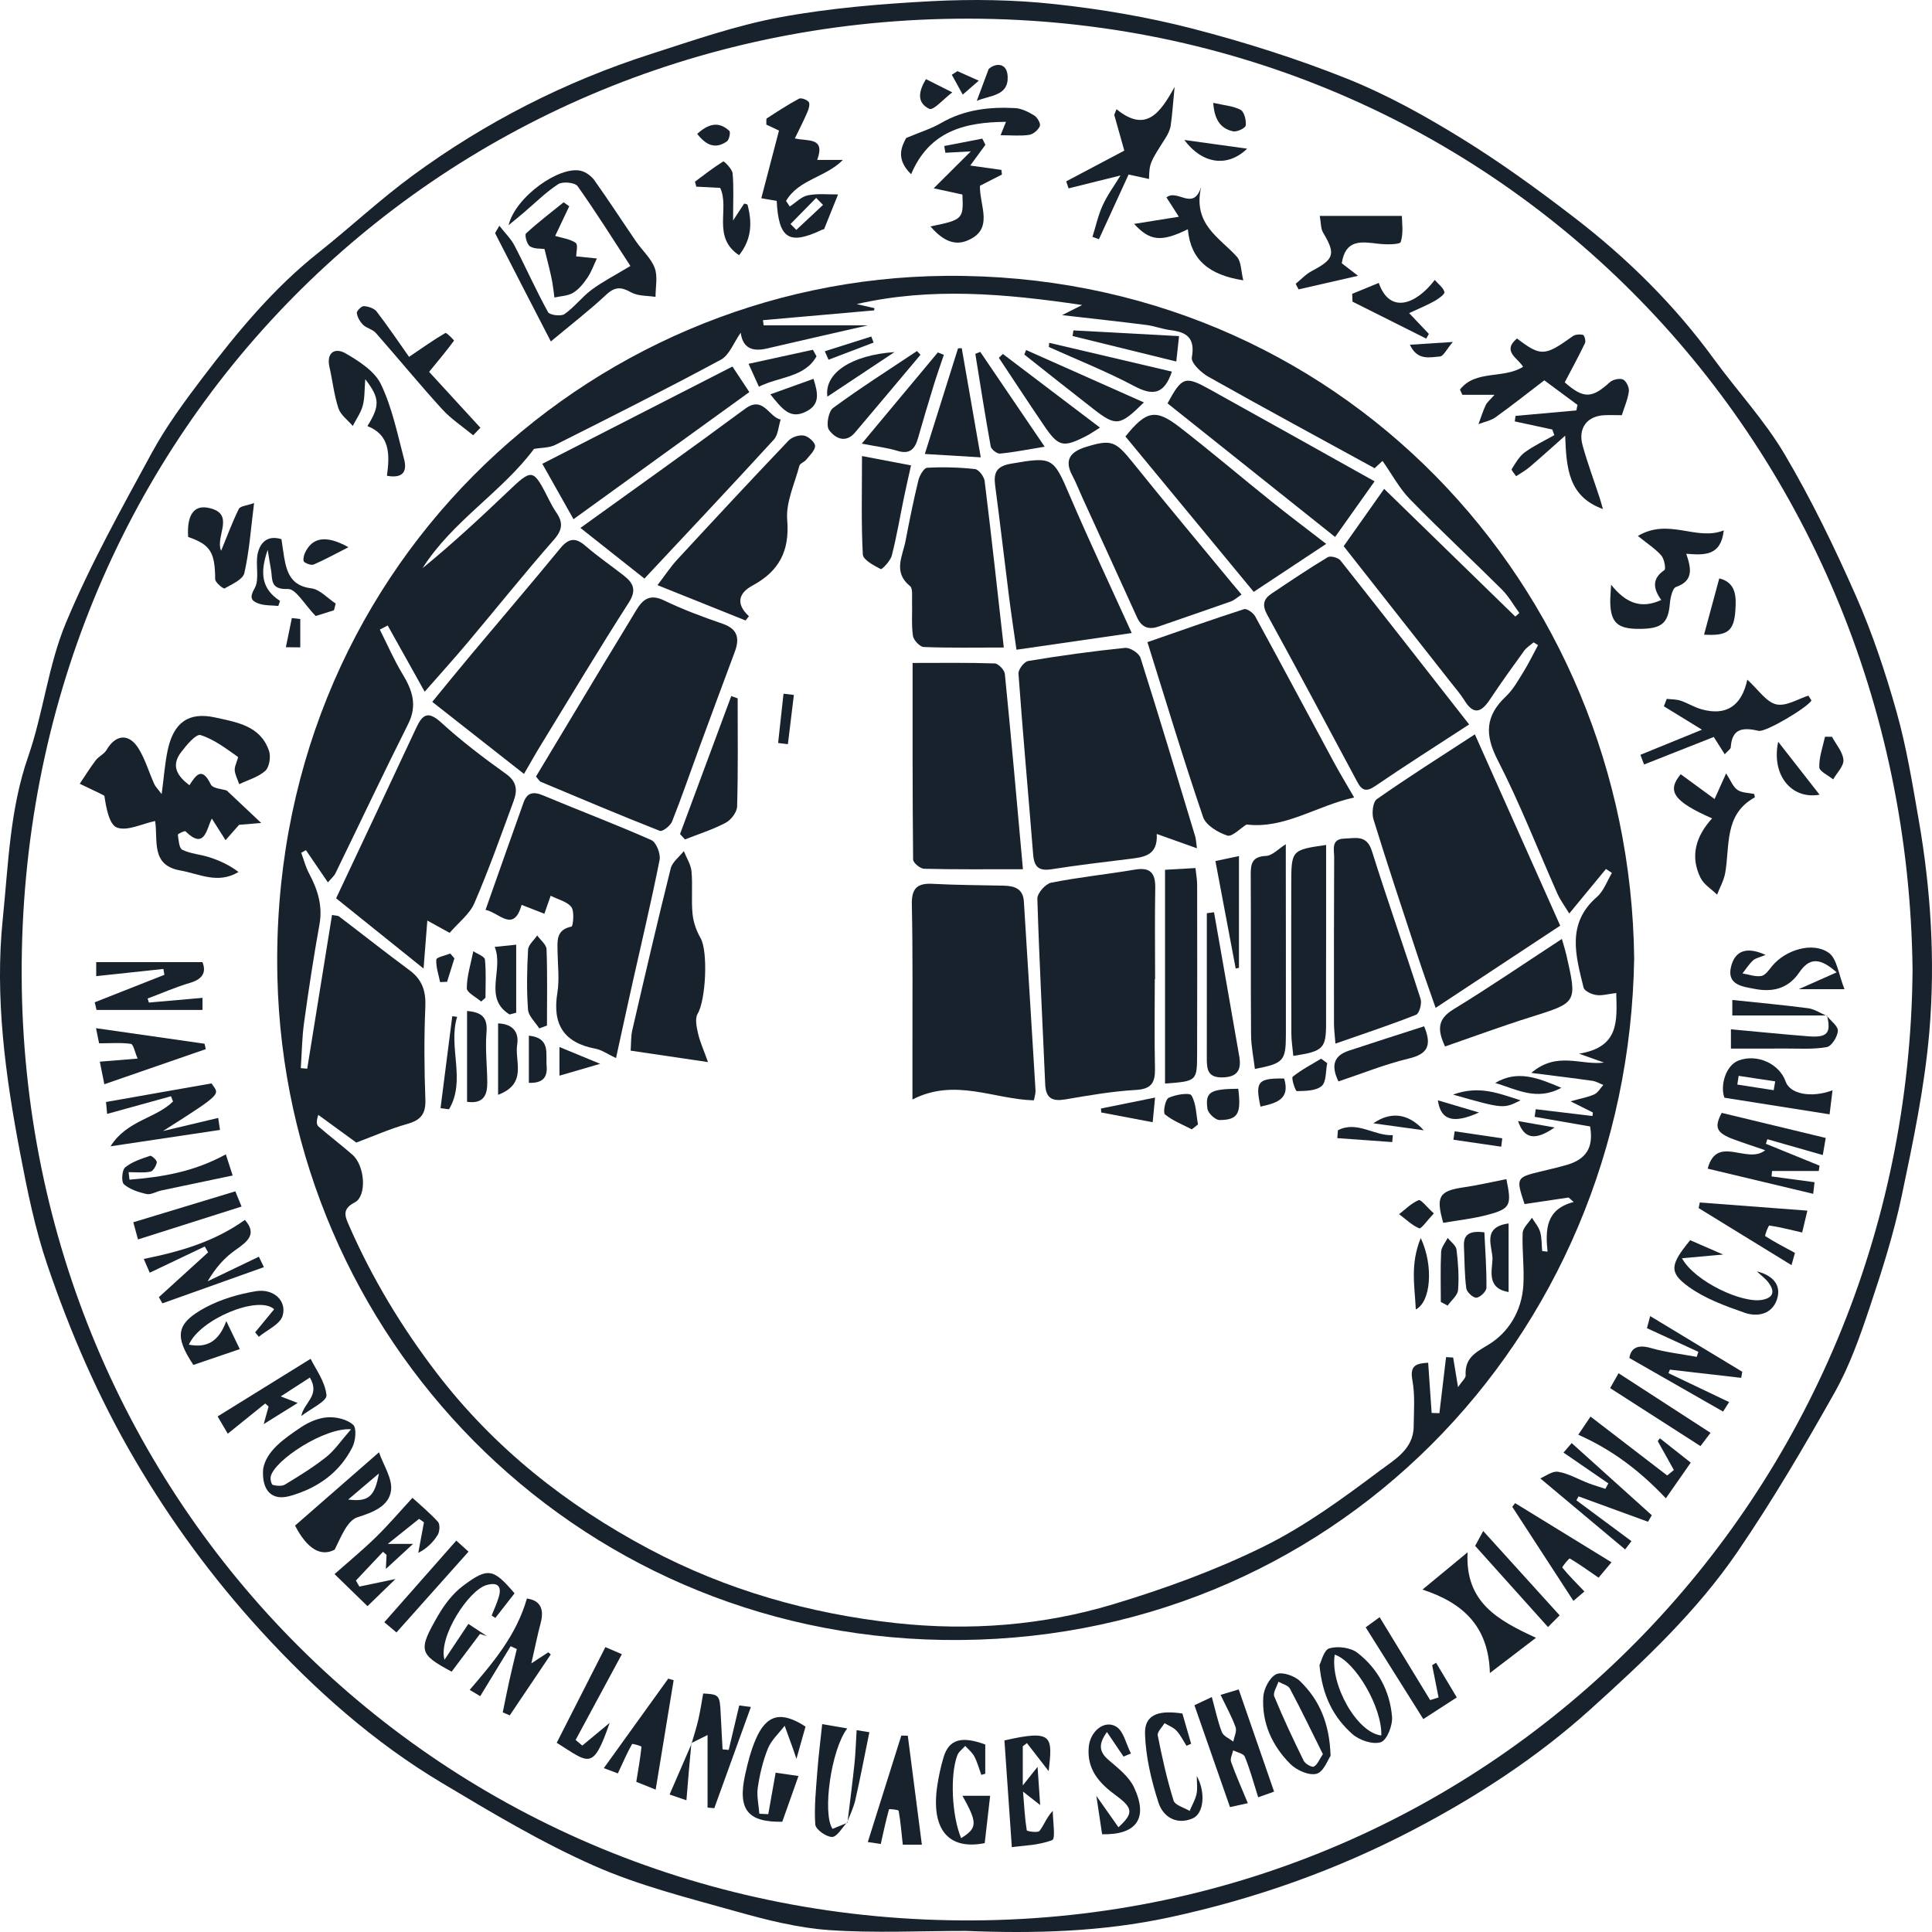 <svg width="64" height="64" viewBox="0 0 64 64" fill="none" xmlns="http://www.w3.org/2000/svg">
<path d="M63.563 27.177C63.353 25.973 63.158 24.761 62.828 23.588C62.46 22.281 62.026 20.979 61.479 19.738C60.774 18.138 60.007 16.553 59.119 15.05C58.456 13.926 57.546 12.951 56.773 11.89C55.465 10.095 53.902 8.553 52.153 7.208C50.943 6.277 49.7 5.375 48.401 4.575C47.19 3.829 45.929 3.128 44.614 2.603C42.953 1.94 41.234 1.397 39.503 0.948C38.01 0.562 36.471 0.302 34.936 0.136C33.588 -0.011 32.215 -0.031 30.86 0.039C29.179 0.128 27.488 0.268 25.835 0.573C24.385 0.842 22.971 1.336 21.56 1.79C18.719 2.701 16.083 4.046 13.674 5.812C12.59 6.606 11.604 7.532 10.55 8.368C9.058 9.55 7.859 11.004 6.716 12.505C6.106 13.307 5.502 14.129 5.023 15.011C4.019 16.857 2.989 18.701 2.182 20.636C1.596 22.041 1.435 23.621 0.932 25.068C0.322 26.818 0.277 28.645 0.092 30.436C-0.175 33.025 0.175 35.617 0.662 38.17C0.902 39.43 1.158 40.7 1.57 41.91C2.333 44.149 3.267 46.313 4.474 48.368C5.669 50.406 7.049 52.282 8.634 54.017C10.419 55.97 12.383 57.718 14.656 59.072C16.288 60.047 17.933 61.032 19.665 61.799C21.169 62.465 22.794 62.87 24.386 63.318C25.395 63.602 26.434 63.865 27.472 63.937C28.974 64.041 30.488 63.964 31.997 63.964C34.257 64.054 36.486 64 38.739 63.515C41.599 62.899 44.294 61.939 46.856 60.596C48.942 59.501 50.92 58.216 52.69 56.619C54.465 55.018 56.208 53.38 57.56 51.401C58.721 49.701 59.769 47.917 60.779 46.121C61.27 45.247 61.611 44.279 61.931 43.324C62.339 42.109 62.73 40.88 62.994 39.629C63.374 37.823 63.757 36.003 63.913 34.169C64.109 31.838 63.965 29.492 63.563 27.177ZM32.26 63.616C14.628 63.72 0.781 49.763 0.718 32.315C0.654 14.469 14.441 0.811 31.677 0.62C49.315 0.424 63.159 14.428 63.356 32.136C63.213 49.511 49.548 63.515 32.26 63.616Z" fill="#18222D"/>
<path d="M9.189 32.364C9.459 44.28 18.929 54.124 31.232 54.325C44.045 54.532 53.94 44.397 54.134 31.738C53.986 19.385 44.331 9.033 31.34 9.138C19.419 9.234 8.885 18.951 9.189 32.364ZM10.239 28.935C10.124 28.72 10.064 28.479 9.978 28.249C10.03 28.22 10.082 28.19 10.134 28.162C10.366 28.503 10.599 28.844 10.862 29.23C10.967 29.106 11.064 29.027 11.114 28.925C11.917 27.278 12.698 25.622 13.52 23.985C13.835 23.36 13.658 22.86 13.331 22.322C13.048 21.855 12.829 21.346 12.582 20.856C12.668 20.811 12.755 20.764 12.843 20.72C13.234 21.419 13.624 22.118 14.068 22.914C14.567 22.345 15.038 21.825 15.49 21.287C16.446 20.151 17.373 18.99 18.352 17.875C18.639 17.549 18.653 17.303 18.431 16.98C18.346 16.857 18.272 16.726 18.205 16.592C17.651 15.496 17.649 15.5 16.789 16.318C15.886 17.179 14.97 18.026 13.998 18.821C14.984 17.261 16.627 16.3 17.689 14.871C17.936 14.827 18.192 14.839 18.391 14.739C20.231 13.815 22.069 12.891 23.881 11.915C24.162 11.763 24.304 11.351 24.537 11.021C24.602 11.534 24.93 11.655 25.399 11.546C26.514 11.285 27.632 11.034 28.755 10.777C27.6 10.777 26.449 10.777 25.297 10.777C25.289 10.72 25.281 10.662 25.274 10.606C26.501 10.498 27.729 10.39 28.956 10.282C28.96 10.258 28.964 10.234 28.968 10.209C28.771 10.164 28.575 10.118 28.378 10.073C30.831 9.513 33.258 9.721 35.849 10.104C35.542 10.259 35.374 10.343 35.183 10.439C36.138 10.55 37.059 10.648 37.976 10.765C38.247 10.8 38.509 10.904 38.779 10.937C39.327 11.004 39.595 11.208 39.481 11.843C39.449 12.021 39.791 12.348 40.032 12.482C41.844 13.502 43.674 14.491 45.537 15.511C45.654 15.403 45.781 15.283 45.798 15.268C46.11 15.711 46.355 16.177 46.707 16.538C47.7 17.556 48.744 18.525 49.752 19.529C49.978 19.755 50.14 20.047 50.331 20.307C50.287 20.346 50.241 20.384 50.196 20.424C48.768 19.033 47.34 17.642 45.852 16.194C45.388 16.851 44.965 17.45 44.511 18.093C45.712 19.62 46.882 21.106 48.05 22.592C48.207 22.792 48.377 22.985 48.51 23.199C48.819 23.704 49.074 23.595 49.357 23.17C49.721 22.622 50.105 22.087 50.492 21.554C50.572 21.445 50.698 21.369 50.803 21.279C50.851 21.31 50.9 21.341 50.95 21.371C50.79 21.666 50.644 21.97 50.468 22.254C50.292 22.539 50.122 22.846 49.883 23.072C49.201 23.716 49.179 24.337 49.614 25.182C50.352 26.617 50.937 28.131 51.593 29.608C51.687 29.817 51.828 30.005 51.983 30.262C52.416 29.736 52.808 29.261 53.2 28.786C53.266 28.829 53.332 28.873 53.397 28.917C53.235 29.187 53.125 29.518 52.899 29.713C51.882 30.598 52.2 31.663 52.458 32.716C52.486 32.829 52.724 32.939 52.877 32.961C53.071 32.989 53.28 32.926 53.54 32.895C53.566 33.833 53.64 34.688 52.308 34.905C52.727 35.054 52.93 35.126 53.134 35.199C52.369 35.298 51.582 34.812 50.725 35.541C51.486 35.639 52.12 35.714 52.752 35.804C52.876 35.822 52.992 35.894 53.112 35.94C53.015 36.047 52.937 36.193 52.816 36.25C52.613 36.345 52.383 36.382 52.025 36.482C52.352 36.645 52.559 36.748 52.766 36.852C52.761 36.891 52.757 36.929 52.752 36.969C52.126 36.895 51.499 36.82 50.873 36.744C50.861 36.828 50.849 36.913 50.837 36.996C51.444 37.101 52.051 37.207 52.674 37.315C52.793 38.003 52.559 38.404 51.88 38.595C51.593 38.676 51.303 38.744 51.015 38.813C50.228 39.002 50.215 39.025 50.503 39.887C50.985 39.815 51.475 39.742 51.963 39.669C52.019 39.719 52.075 39.767 52.13 39.818C51.195 40.059 51.194 40.745 51.264 41.463C51.205 41.455 51.145 41.449 51.086 41.441C51.067 41.229 51.077 41.008 51.019 40.808C50.97 40.639 50.841 40.494 50.747 40.34C50.639 40.508 50.448 40.673 50.44 40.845C50.416 41.42 50.498 42.002 50.463 42.576C50.411 43.429 49.971 44.153 49.278 44.562C48.828 44.827 48.524 45.012 48.551 45.561C48.556 45.653 48.431 45.752 48.299 45.95C48.233 45.545 48.185 45.258 48.138 44.97C48.06 44.965 47.982 44.961 47.903 44.956C47.829 45.575 47.756 46.194 47.682 46.814C47.596 46.812 47.511 46.808 47.425 46.805C47.387 46.259 47.35 45.714 47.31 45.142C46.894 45.165 46.699 45.242 46.787 45.723C46.879 46.22 46.835 46.745 46.83 47.258C46.822 48.016 46.173 48.368 45.709 48.717C44.481 49.639 43.22 50.562 41.851 51.236C40.262 52.018 38.573 52.632 36.877 53.143C34.539 53.847 32.119 54.032 29.685 53.768C26.808 53.456 24.051 52.668 21.5 51.312C18.767 49.859 16.361 47.962 14.455 45.468C13.302 43.958 12.329 42.347 11.566 40.606C11.431 40.298 11.316 40.056 11.749 39.833C12.161 39.621 12.09 38.615 11.675 38.252C11.308 37.931 10.918 37.636 10.55 37.316C10.485 37.259 10.473 37.141 10.544 36.932C10.99 37.255 11.436 37.58 11.803 37.849C12.395 37.628 12.929 37.389 13.485 37.234C13.928 37.11 14.109 36.909 14.091 36.427C14.054 35.402 14.045 34.374 14.09 33.35C14.112 32.827 13.985 32.45 13.564 32.139C12.778 31.559 12.012 30.951 11.234 30.36C11.189 30.327 11.115 30.333 10.999 30.309C10.724 32.014 10.451 33.708 10.177 35.402C10.106 35.396 10.036 35.389 9.964 35.383C9.999 34.877 10.004 34.367 10.074 33.866C10.223 32.788 10.387 31.711 10.58 30.64C10.697 30.014 10.526 29.472 10.239 28.935Z" fill="#18222D"/>
<path d="M3.457 26.359C3.518 26.772 3.62 27.326 3.881 27.417C4.225 27.536 4.693 27.292 5.139 27.197C5.239 27.841 4.986 28.66 5.97 28.835C6.601 28.946 7.214 29.298 7.901 28.886C7.602 28.657 7.28 28.51 6.946 28.401C6.647 28.303 6.317 28.285 6.04 28.151C5.931 28.099 5.917 27.828 5.892 27.651C5.888 27.622 6.118 27.512 6.145 27.538C6.783 28.169 6.837 27.466 7.017 27.116C7.184 27.38 7.327 27.606 7.472 27.832C7.614 27.671 7.755 27.511 7.92 27.323C8.09 27.309 8.31 27.29 8.653 27.262C8.218 26.851 7.877 26.531 7.513 26.188C7.363 26.135 7.048 26.122 6.983 25.986C6.694 25.385 6.493 25.669 6.275 26.011C5.889 25.723 5.653 25.379 5.989 24.931C6.168 24.692 6.493 24.304 6.642 24.35C7.086 24.488 7.483 24.793 7.875 25.068C7.918 25.098 7.767 25.353 7.775 25.501C7.782 25.661 7.872 25.818 7.924 25.977C8.218 25.836 8.556 25.744 8.789 25.534C8.923 25.412 8.977 25.07 8.913 24.879C8.632 24.038 7.841 23.926 7.132 23.768C6.247 23.572 5.749 23.933 5.554 24.855C5.461 25.293 5.431 25.745 5.355 26.305C5.222 26.128 5.147 26.057 5.109 25.97C4.936 25.584 4.815 25.168 4.599 24.81C4.28 24.281 3.834 24.32 3.53 24.843C3.449 24.981 3.27 25.055 3.171 25.186C2.982 25.435 2.817 25.702 2.642 25.963C2.859 26.067 3.076 26.171 3.293 26.275C3.348 26.302 3.402 26.33 3.457 26.359Z" fill="#18222D"/>
<path d="M49.508 13.078C49.366 13.241 49.264 13.32 49.215 13.422C49.12 13.624 49.055 13.84 48.977 14.05C49.168 13.976 49.382 13.937 49.543 13.822C50.102 13.42 50.642 12.992 51.157 12.599C51.588 12.919 51.923 13.165 52.257 13.413C52.244 13.474 52.231 13.535 52.218 13.596C51.546 13.656 50.876 13.716 50.204 13.777C50.196 13.838 50.188 13.899 50.179 13.96C50.593 14.049 51.007 14.139 51.422 14.228C51.444 14.29 51.467 14.352 51.489 14.415C51.16 14.601 50.813 14.763 50.51 14.984C50.328 15.118 50.202 15.34 50.078 15.539C50.057 15.575 50.172 15.695 50.223 15.776C50.372 15.676 50.532 15.589 50.669 15.473C51.025 15.17 51.371 14.856 51.848 14.433C51.889 15.536 51.963 16.448 53.099 16.863C53.048 16.686 53.023 16.589 52.992 16.496C52.802 15.914 52.587 15.34 52.425 14.752C52.269 14.184 52.571 13.787 53.135 13.755C53.323 13.745 53.512 13.754 53.724 13.754C53.809 13.487 53.923 13.232 53.958 12.966C53.975 12.839 53.872 12.62 53.766 12.572C53.651 12.521 53.425 12.572 53.324 12.665C52.729 13.205 52.457 13.212 51.834 12.666C52.062 12.231 52.295 11.804 52.505 11.366C52.539 11.297 52.485 11.107 52.442 11.095C52.336 11.068 52.184 11.076 52.098 11.138C51.172 11.804 51.045 11.815 50.252 11.213C49.739 11.637 50.294 11.87 50.454 12.151C49.797 12.563 48.88 12.241 48.364 12.905C48.39 12.963 48.415 13.02 48.442 13.078C48.765 13.078 49.086 13.078 49.508 13.078Z" fill="#18222D"/>
<path d="M18.247 11.311C18.907 10.76 19.519 10.289 20.08 9.764C20.375 9.487 20.583 9.503 20.911 9.687C21.136 9.812 21.444 9.791 21.715 9.835C21.714 9.514 21.794 9.163 21.689 8.88C21.569 8.555 21.276 8.298 21.072 8.002C20.61 7.327 20.165 6.64 19.692 5.975C19.589 5.832 19.409 5.698 19.242 5.658C18.535 5.488 17.078 6.514 16.847 7.46C17.082 7.266 17.211 7.163 17.336 7.056C17.718 6.733 18.074 6.371 18.491 6.101C18.639 6.005 19.048 6.044 19.135 6.168C19.774 7.072 20.363 8.013 20.883 8.811C20.365 9.124 19.959 9.331 19.598 9.599C19.276 9.838 19.027 10.177 18.7 10.404C18.581 10.487 18.208 10.439 18.154 10.339C17.756 9.618 17.423 8.865 17.043 8.134C16.927 7.91 16.734 7.725 16.541 7.478C16.458 7.634 16.392 7.706 16.407 7.737C16.994 8.884 17.584 10.027 18.247 11.311Z" fill="#18222D"/>
<path d="M25.729 6.654C25.794 7.919 26.144 8.131 27.242 7.606C27.261 7.597 27.296 7.6 27.301 7.587C27.457 7.205 27.609 6.823 27.762 6.441C27.426 6.445 27.083 6.404 26.759 6.471C26.545 6.514 26.36 6.712 26.162 6.841C26.121 6.779 26.08 6.717 26.039 6.656C26.452 5.942 27.353 5.879 27.921 5.298C27.651 5.298 27.383 5.298 27.071 5.298C27.351 4.532 26.761 4.689 26.331 4.585C26.491 4.254 26.633 3.979 26.754 3.695C26.796 3.598 26.836 3.436 26.788 3.376C26.725 3.299 26.54 3.232 26.467 3.27C26.1 3.466 25.752 3.694 25.404 3.92C25.373 3.941 25.391 4.036 25.385 4.128C25.532 4.198 25.677 4.266 25.805 4.325C25.61 5.075 25.418 5.808 25.219 6.567C25.422 6.602 25.579 6.629 25.729 6.654ZM27.037 6.556C27.112 6.633 27.187 6.711 27.264 6.788C26.969 7.064 26.674 7.339 26.379 7.615C26.315 7.551 26.251 7.485 26.187 7.421C26.471 7.132 26.754 6.843 27.037 6.556Z" fill="#18222D"/>
<path d="M57.436 37.745C57.774 37.869 58.116 37.98 58.474 38.103C57.877 38.587 56.873 37.565 56.569 38.713C57.789 39.005 58.908 39.272 60.064 39.547C60.074 39.458 60.095 39.282 60.109 39.163C59.599 39.094 59.143 39.033 58.686 38.971C58.691 38.911 58.696 38.85 58.701 38.79C59.217 38.79 59.733 38.79 60.248 38.79C60.257 38.731 60.266 38.673 60.275 38.614C59.682 38.373 59.089 38.13 58.497 37.889C58.513 37.839 58.53 37.788 58.546 37.738C59.14 37.908 59.736 38.077 60.382 38.262C60.423 38.03 60.464 37.792 60.48 37.696C59.29 37.41 58.177 37.141 57.033 36.865C56.784 37.342 56.845 37.526 57.436 37.745Z" fill="#18222D"/>
<path d="M56.365 23.496C56.127 23.43 55.911 23.291 55.676 23.212C55.53 23.163 55.368 23.169 55.212 23.151C55.18 23.233 55.15 23.315 55.118 23.397C55.537 23.654 55.956 23.912 56.38 24.172C55.726 24.439 55.033 24.721 54.34 25.004C54.381 25.11 54.422 25.217 54.462 25.325C55.233 25.02 56.004 24.716 56.771 24.413C56.897 24.613 57.002 24.778 57.134 24.986C57.236 24.872 57.33 24.816 57.334 24.753C57.375 24.097 57.772 24.101 58.261 24.21C58.489 24.262 59.865 23.443 60.005 23.208C60.01 23.201 59.987 23.176 59.907 23.044C59.57 23.148 59.169 23.407 58.842 23.333C58.511 23.259 58.255 22.853 57.882 22.515C57.691 23.401 57.169 23.721 56.365 23.496Z" fill="#18222D"/>
<path d="M55.032 18.401C55.132 18.516 55.191 18.847 55.136 18.884C54.719 19.169 54.759 19.496 55.031 19.875C54.354 20.184 53.856 19.975 53.37 19.37C53.356 19.656 53.337 19.814 53.342 19.972C53.361 20.617 53.585 20.826 54.251 20.832C55.045 20.84 55.261 20.657 55.317 19.988C55.334 19.795 55.403 19.484 55.522 19.443C56.112 19.239 56.022 18.823 55.859 18.344C56.458 18.391 57.008 18.426 57.102 17.569C56.193 17.934 55.286 17.143 54.257 17.754C54.584 18.019 54.841 18.182 55.032 18.401Z" fill="#18222D"/>
<path d="M56.333 29.08C56.443 29.302 56.694 29.452 56.881 29.636C56.971 29.4 57.103 29.171 57.148 28.927C57.311 28.023 57.102 26.979 58.129 26.414C58.139 26.409 58.115 26.339 58.108 26.301C57.918 26.26 57.698 26.266 57.553 26.165C57.406 26.062 57.332 25.853 57.18 25.619C57.04 25.928 56.95 26.131 56.798 26.469C56.386 26.169 56.031 25.908 55.676 25.647C55.209 26.206 55.435 26.546 56.715 27.11C56.186 27.692 55.974 28.356 56.333 29.08Z" fill="#18222D"/>
<path d="M35.398 6.24C35.959 6.101 36.52 5.961 37.118 5.813C36.912 6.151 36.684 6.46 36.528 6.802C36.376 7.133 36.299 7.498 36.189 7.847C36.261 7.873 36.332 7.899 36.404 7.923C36.731 7.21 37.058 6.498 37.386 5.781C37.663 5.841 37.859 5.884 38.062 5.929C38.08 5.398 38.082 5.4 38.609 4.573C38.687 4.449 38.758 4.306 38.78 4.164C38.832 3.815 38.854 3.46 38.91 2.88C38.434 3.738 37.966 4.417 36.985 3.617C36.961 3.68 36.935 3.743 36.911 3.806C37.007 4.146 37.103 4.487 37.244 4.989C36.656 5.301 35.987 5.655 35.319 6.008C35.345 6.085 35.372 6.163 35.398 6.24Z" fill="#18222D"/>
<path d="M40.433 56.145C40.618 56.533 40.806 56.865 40.931 57.218C40.978 57.35 40.884 57.534 40.853 57.693C40.724 57.59 40.53 57.513 40.477 57.381C40.338 57.025 40.262 56.645 40.143 56.216C39.929 56.318 39.709 56.422 39.567 56.488C39.965 57.631 40.346 58.722 40.745 59.863C40.886 59.831 41.105 59.784 41.336 59.732C41.12 59.209 40.932 58.791 40.78 58.361C40.743 58.257 40.824 58.11 40.85 57.983C40.985 58.051 41.195 58.089 41.237 58.195C41.409 58.616 41.528 59.058 41.679 59.538C41.829 59.485 42.054 59.404 42.206 59.35C41.803 58.188 41.425 57.093 41.034 55.965C40.913 56.002 40.677 56.072 40.433 56.145Z" fill="#18222D"/>
<path d="M11.843 50.261C12.373 50.093 12.877 49.891 12.952 49.386C13.011 48.988 12.7 48.535 12.555 48.109C11.521 49.01 10.654 49.769 9.774 50.537C10.163 51.291 10.616 51.584 11.086 51.335C11.291 50.93 11.497 50.37 11.843 50.261ZM12.552 48.81C12.415 49.584 12.197 49.758 11.534 49.674C11.916 49.351 12.234 49.081 12.552 48.81Z" fill="#18222D"/>
<path d="M11.212 13.528C11.286 13.75 11.523 13.917 11.686 14.11C11.8 13.886 11.952 13.674 12.017 13.438C12.085 13.191 12.07 12.921 12.1 12.562C12.585 13.191 12.589 13.439 12.171 14.115C12.92 14.407 12.915 15.052 12.818 15.761C13.405 15.868 13.477 15.556 13.387 15.215C13.166 14.375 12.99 13.503 12.62 12.73C12.409 12.292 11.887 11.958 11.437 11.7C11.116 11.515 10.801 11.659 10.914 12.159C11.018 12.615 11.066 13.087 11.212 13.528Z" fill="#18222D"/>
<path d="M48.616 51.422C48.07 51.873 47.648 52.222 47.121 52.657C48.502 53.107 49.313 53.908 49.354 55.421C49.893 55.009 50.344 54.665 50.882 54.254C49.616 53.672 48.526 53.075 48.616 51.422Z" fill="#18222D"/>
<path d="M7.128 19.187C7.129 19.295 7.399 19.515 7.439 19.492C7.684 19.354 8.048 19.196 8.095 18.982C8.261 18.249 8.312 17.49 8.417 16.664C8.173 16.752 7.957 16.763 7.911 16.859C7.693 17.302 7.522 17.768 7.325 18.245C7.115 17.762 7.831 17.002 6.887 16.82C6.4 16.727 6.187 17.098 6.233 17.788C6.972 18.041 7.123 18.299 7.128 19.187Z" fill="#18222D"/>
<path d="M44.987 9.136C44.716 8.926 44.575 8.818 44.448 8.721C44.57 7.916 45.1 8.008 45.646 8.073C45.904 8.104 46.371 8.108 46.402 8.014C46.499 7.709 46.439 7.352 46.439 7.153C45.47 7.153 44.633 7.153 43.718 7.153C43.763 7.393 43.75 7.573 43.827 7.701C44.252 8.413 44.201 8.585 43.453 8.979C43.256 9.083 43.097 9.259 42.921 9.401C42.953 9.463 42.985 9.525 43.017 9.586C43.628 9.445 44.237 9.306 44.987 9.136Z" fill="#18222D"/>
<path d="M3.661 37.973C4.958 37.779 6.088 37.61 7.288 37.43C7.274 37.338 7.246 37.146 7.228 37.033C6.576 37.187 5.989 37.327 5.4 37.467C7.453 36.166 7.253 36.267 7.007 35.889C5.818 36.098 4.7 36.296 3.512 36.505C3.517 36.566 3.535 36.761 3.548 36.9C4.291 36.694 4.977 36.505 5.664 36.315C5.687 36.373 5.71 36.43 5.732 36.487C5.169 37.051 4.209 37.104 3.661 37.973Z" fill="#18222D"/>
<path d="M39.349 7.594C39.44 8.613 40.059 9.111 41.186 9.286C41.108 8.976 41.12 8.669 40.974 8.506C40.403 7.868 39.502 7.434 39.791 6.189C39.528 7.014 39.008 6.246 38.641 6.539C38.749 6.708 38.845 6.859 39.051 7.18C38.482 7.271 38.024 7.344 37.569 7.417C38.089 7.982 38.462 8.03 39.349 7.594Z" fill="#18222D"/>
<path d="M8.576 41.63C7.97 41.92 7.425 42.182 6.879 42.444C7.136 42.005 7.432 41.666 7.791 41.415C8.2 41.129 8.527 40.882 8.112 40.411C7.105 41.13 5.986 41.458 4.762 41.704C4.839 41.88 4.917 42.061 4.96 42.16C5.626 41.843 6.205 41.568 6.783 41.292C6.82 41.356 6.857 41.422 6.894 41.486C6.35 41.98 5.807 42.475 5.263 42.97C5.302 43.038 5.341 43.106 5.379 43.175C6.479 42.783 7.579 42.391 8.742 41.976C8.698 41.883 8.605 41.69 8.576 41.63Z" fill="#18222D"/>
<path d="M30.822 7.501C31.161 7.891 31.555 8.165 32.027 7.976C32.951 7.607 32.443 6.821 32.462 6.154C32.694 6.035 32.942 5.908 33.19 5.782C33.185 5.731 33.18 5.68 33.173 5.628C32.84 5.582 32.505 5.536 32.14 5.484C32.338 5.213 32.491 5.005 32.643 4.797C32.609 4.729 32.574 4.66 32.54 4.592C32.119 4.674 31.699 4.755 31.279 4.837C31.292 4.912 31.304 4.986 31.317 5.061C31.538 5.048 31.761 5.036 32.159 5.014C31.704 5.468 31.372 5.798 30.93 6.238C31.292 6.317 31.587 6.381 31.881 6.444C31.92 7.257 31.896 7.282 30.822 7.501Z" fill="#18222D"/>
<path d="M11.904 52.557C11.866 52.491 11.828 52.424 11.79 52.357C12.088 52.04 12.387 51.723 12.688 51.405C12.727 51.44 12.765 51.473 12.805 51.508C12.799 51.633 12.792 51.757 12.782 51.974C13.112 51.671 13.364 51.438 13.684 51.143C13.389 51.143 13.207 51.143 12.847 51.143C13.285 50.793 13.584 50.553 13.882 50.314C13.935 50.352 13.99 50.389 14.044 50.428C13.982 50.766 13.919 51.102 13.856 51.44C14.136 51.3 14.347 51.092 14.499 50.847C14.567 50.736 14.581 50.493 14.508 50.413C14.229 50.106 13.905 49.84 13.663 49.618C13.237 50.08 12.864 50.519 12.452 50.921C12.032 51.332 11.576 51.707 11.082 52.144C11.41 52.464 11.784 52.827 12.174 53.206C12.493 52.896 12.777 52.62 13.101 52.307C12.647 52.404 12.276 52.48 11.904 52.557Z" fill="#18222D"/>
<path d="M12.449 11.028C13.186 11.865 13.892 12.728 14.643 13.552C14.943 13.881 15.328 14.133 15.674 14.419C15.755 14.335 15.834 14.253 15.914 14.17C15.325 13.528 14.735 12.886 14.215 12.318C14.526 11.939 14.794 11.619 15.04 11.284C15.048 11.274 14.79 11.009 14.754 11.03C14.367 11.256 14.001 11.517 13.55 11.821C13.252 11.398 12.88 10.848 12.478 10.321C12.395 10.212 12.201 10.151 12.053 10.141C11.975 10.136 11.811 10.3 11.82 10.37C11.839 10.51 11.927 10.661 12.031 10.763C12.146 10.874 12.343 10.909 12.449 11.028Z" fill="#18222D"/>
<path d="M51.793 48.119C52.315 48.479 52.797 48.809 53.278 49.139C53.245 49.199 53.213 49.259 53.18 49.32C52.992 49.258 52.801 49.203 52.617 49.132C52.282 49.004 51.959 48.81 51.614 48.755C51.416 48.723 51.183 48.909 51.024 48.974C52.038 49.823 52.908 50.553 53.834 51.327C53.879 51.268 54.007 51.101 54.044 51.053C53.393 50.571 52.807 50.135 52.221 49.7C52.244 49.656 52.268 49.613 52.291 49.57C53.057 49.85 53.825 50.13 54.592 50.41C54.634 50.338 54.676 50.266 54.718 50.194C53.842 49.404 52.965 48.616 52.064 47.804C51.998 47.883 51.867 48.033 51.793 48.119Z" fill="#18222D"/>
<path d="M54.557 43.998C55.165 44.278 55.713 44.529 56.261 44.781C56.243 44.836 56.225 44.892 56.206 44.948C55.697 44.854 55.178 44.797 54.682 44.654C54.201 44.515 54.015 44.7 53.976 44.987C55.062 45.608 56.039 46.167 57.079 46.76C57.116 46.702 57.231 46.523 57.279 46.446C56.57 46.108 55.92 45.797 55.27 45.487C55.286 45.449 55.302 45.41 55.318 45.371C56.105 45.462 56.892 45.552 57.68 45.643C57.692 45.576 57.702 45.508 57.714 45.441C56.709 44.834 55.704 44.226 54.664 43.597C54.629 43.724 54.58 43.912 54.557 43.998Z" fill="#18222D"/>
<path d="M34.434 60.652C34.38 60.72 34.018 60.666 34.013 60.631C33.95 60.249 33.931 59.86 33.889 59.349C34.126 59.535 34.246 59.63 34.457 59.795C34.426 59.334 34.402 58.986 34.371 58.528C34.188 58.76 34.084 58.89 33.881 59.145C33.881 58.611 33.881 58.23 33.881 57.847C33.927 57.811 33.972 57.776 34.018 57.742C34.257 58.05 34.495 58.358 34.739 58.672C34.865 57.526 34.899 57.281 33.273 57.654C33.353 58.809 33.433 59.951 33.518 61.19C33.899 61.136 34.412 61.13 34.858 60.954C34.972 60.909 34.875 60.323 34.875 59.987C34.663 60.209 34.586 60.461 34.434 60.652Z" fill="#18222D"/>
<path d="M18.671 6.701C18.252 7.04 17.821 7.367 17.425 7.733C17.373 7.781 17.453 8.093 17.553 8.158C17.695 8.252 17.911 8.23 18.037 8.249C18.101 8.506 18.148 8.689 18.192 8.871C18.23 9.034 18.27 9.196 18.298 9.36C18.327 9.525 18.343 9.69 18.366 9.855C18.575 9.807 18.811 9.805 18.985 9.699C19.175 9.585 19.331 9.39 19.459 9.201C19.591 9.007 19.67 8.777 19.772 8.563C19.531 8.538 19.289 8.513 19.086 8.492C19.086 8.38 19.155 8.106 19.072 8.047C18.884 7.913 18.621 7.886 18.391 7.815C18.542 7.497 18.699 7.164 18.857 6.833C18.795 6.791 18.732 6.746 18.671 6.701Z" fill="#18222D"/>
<path d="M11.673 47.941C11.779 47.73 11.82 47.31 11.699 47.199C11.499 47.017 11.139 46.932 10.854 46.95C10.553 46.968 10.23 47.106 9.974 47.278C9.401 47.663 8.818 48.066 8.716 48.666C8.666 49.402 9.025 49.717 9.595 49.559C10.501 49.307 11.24 48.797 11.673 47.941ZM10.808 48.264C10.382 48.604 9.91 48.892 9.444 49.176C9.341 49.239 9.166 49.223 9.038 49.19C8.992 49.178 8.947 49 8.968 48.913C9.094 48.363 10.762 47.28 11.629 47.347C11.296 47.726 11.088 48.041 10.808 48.264Z" fill="#18222D"/>
<path d="M44.965 54.75C44.739 54.575 44.316 54.523 44.036 54.603C43.854 54.656 43.768 55.047 43.709 55.158C43.804 56.189 44.184 56.898 44.8 57.444C45.031 57.649 45.48 57.8 45.743 57.712C45.945 57.645 46.136 57.156 46.113 56.872C46.043 56.016 45.642 55.272 44.965 54.75ZM44.215 54.812C44.895 55.038 45.785 56.55 45.758 57.489C44.956 57.407 44.052 55.8 44.215 54.812Z" fill="#18222D"/>
<path d="M17.602 55.101C17.728 54.549 17.805 54.159 17.908 53.775C18.037 53.292 17.894 53.016 17.455 52.953C17.102 54.175 16.346 55.062 15.559 55.979C15.702 56.063 15.857 56.157 15.908 56.188C16.259 55.61 16.587 55.072 16.916 54.532C16.983 54.565 17.052 54.595 17.12 54.627C17.038 54.972 16.951 55.316 16.875 55.661C16.797 56.014 16.727 56.37 16.654 56.725C16.732 56.758 16.808 56.79 16.886 56.824C17.34 56.151 17.792 55.478 18.245 54.805C18.217 54.782 18.191 54.757 18.163 54.734C18.026 54.823 17.889 54.911 17.602 55.101Z" fill="#18222D"/>
<path d="M42.277 55.46C42.059 55.564 41.865 55.941 41.848 56.211C41.794 57.075 42.143 57.834 42.744 58.434C42.952 58.642 43.364 58.826 43.614 58.758C43.849 58.694 43.99 58.285 44.077 58.163C44.043 57.061 43.69 56.298 43.067 55.691C42.884 55.512 42.468 55.369 42.277 55.46ZM43.523 58.52C43.456 58.553 43.237 58.429 43.186 58.326C42.842 57.626 42.509 56.919 42.212 56.197C42.161 56.074 42.299 55.873 42.349 55.709C42.479 55.783 42.669 55.826 42.73 55.938C43.105 56.641 43.451 57.362 43.822 58.108C43.703 58.286 43.642 58.46 43.523 58.52Z" fill="#18222D"/>
<path d="M25.439 57.92C25.553 57.64 25.803 57.417 25.993 57.169C26.086 57.425 26.18 57.679 26.271 57.934C26.291 57.986 26.307 58.04 26.383 58.264C26.513 57.802 26.6 57.493 26.684 57.196C25.874 56.667 25.387 56.791 25.031 57.624C24.874 57.991 24.772 58.386 24.686 58.779C24.427 59.952 24.772 60.366 25.914 60.348C26.089 59.856 26.257 59.381 26.451 58.832C26.194 58.795 25.886 58.751 25.694 58.723C25.599 59.253 25.525 59.675 25.45 60.097C25.352 60.092 25.253 60.087 25.154 60.082C25.133 59.791 25.061 59.492 25.103 59.212C25.169 58.772 25.273 58.329 25.439 57.92Z" fill="#18222D"/>
<path d="M7.496 43.763C7.234 44.476 6.824 44.651 6.257 44.544C6.619 43.7 8.565 42.891 9.081 43.371C8.872 43.625 8.662 43.88 8.452 44.135C8.492 44.184 8.532 44.234 8.573 44.283C8.848 44.054 9.276 43.873 9.361 43.588C9.511 43.091 9.06 42.676 8.475 42.773C7.902 42.868 7.315 43.04 6.805 43.313C5.829 43.839 5.772 44.262 6.406 45.215C6.897 45.048 7.389 44.88 7.943 44.691C7.832 44.46 7.698 44.183 7.496 43.763Z" fill="#18222D"/>
<path d="M3.198 33.455C4.36 33.455 5.523 33.455 6.708 33.455C6.708 33.363 6.708 33.187 6.708 33.055C6.091 33.11 5.511 33.16 4.932 33.211C4.918 33.166 4.906 33.121 4.891 33.077C5.36 32.901 5.821 32.698 6.302 32.556C6.769 32.418 6.819 32.157 6.708 31.872C5.488 31.872 4.35 31.872 3.187 31.872C3.187 32.052 3.187 32.266 3.187 32.336C3.953 32.253 4.683 32.175 5.413 32.098C5.424 32.162 5.434 32.228 5.446 32.292C4.677 32.595 3.907 32.899 3.138 33.202C3.158 33.287 3.178 33.371 3.198 33.455Z" fill="#18222D"/>
<path d="M31.838 60.891C31.53 60.146 31.467 58.812 31.711 58.15C31.755 58.029 31.884 57.94 31.974 57.836C32.077 57.95 32.206 58.051 32.276 58.184C32.376 58.375 32.432 58.59 32.507 58.794C32.55 58.782 32.595 58.77 32.638 58.758C32.638 58.434 32.638 58.109 32.638 57.789C31.849 57.497 31.435 57.619 31.257 58.211C31.166 58.515 31.098 58.83 31.05 59.144C30.831 60.594 31.413 61.298 32.62 61.056C32.679 60.541 32.739 60.028 32.8 59.488C32.508 59.488 32.211 59.488 31.883 59.488C32.385 60.389 32.381 60.556 31.838 60.891Z" fill="#18222D"/>
<path d="M59.153 35.831C58.945 35.233 58.204 34.9 57.591 35.131C57.168 35.291 56.977 35.957 57.122 36.363C58.319 36.552 59.43 36.728 60.607 36.914C60.631 36.722 60.663 36.462 60.705 36.118C59.976 36.387 59.291 36.229 59.153 35.831ZM58.756 36.114C58.355 36.052 57.952 35.989 57.551 35.928C57.565 35.831 57.581 35.735 57.595 35.639C57.998 35.7 58.402 35.761 58.806 35.822C58.789 35.92 58.773 36.017 58.756 36.114Z" fill="#18222D"/>
<path d="M16.137 54.203C15.887 54.039 15.64 53.876 15.516 53.794C15.212 54.25 14.968 54.616 14.724 54.982C14.514 54.229 15.522 52.674 16.121 52.506C16.457 52.412 16.632 52.52 16.526 52.89C16.465 53.104 16.368 53.309 16.286 53.517C16.327 53.544 16.368 53.569 16.409 53.596C16.621 53.324 16.834 53.052 17.045 52.781C16.343 51.958 16.163 51.911 15.332 52.538C15.006 52.783 14.733 53.139 14.524 53.496C13.838 54.679 13.878 54.792 14.961 55.376C15.275 54.958 15.588 54.541 15.901 54.125C15.981 54.151 16.059 54.177 16.137 54.203Z" fill="#18222D"/>
<path d="M22.137 55.606C21.439 56.576 20.74 57.545 20.002 58.572C20.195 58.643 20.406 58.723 20.467 58.746C20.65 58.354 20.779 58.056 20.937 57.775C20.95 57.751 21.253 57.843 21.25 57.864C21.214 58.218 21.152 58.569 21.078 59.026C21.187 59.07 21.463 59.18 21.72 59.283C21.93 58.008 22.122 56.834 22.315 55.66C22.255 55.642 22.195 55.624 22.137 55.606Z" fill="#18222D"/>
<path d="M24.488 56.496C24.362 57.03 24.251 57.499 24.139 57.968C24.072 57.962 24.004 57.955 23.936 57.949C23.916 57.557 23.892 57.166 23.874 56.775C23.844 56.147 23.828 56.129 23.294 56.099C23.239 56.402 23.198 56.686 23.133 56.966C23.073 57.226 22.99 57.48 22.916 57.735C23.045 57.671 23.178 57.606 23.439 57.475C23.439 58.333 23.439 59.106 23.439 59.879C23.514 59.885 23.588 59.893 23.662 59.899C24.06 58.797 24.457 57.696 24.874 56.545C24.741 56.528 24.569 56.506 24.488 56.496Z" fill="#18222D"/>
<path d="M8.897 46.592C8.858 46.736 8.818 46.878 8.736 47.175C9.175 46.901 9.49 46.705 9.861 46.475C9.642 46.39 9.511 46.34 9.3 46.258C9.674 46.015 9.963 45.829 10.265 45.633C10.619 46.232 10.066 46.455 9.981 46.907C10.276 46.675 10.834 46.419 10.815 46.217C10.771 45.761 10.443 45.332 10.29 45.012C9.21 45.681 8.241 46.282 7.209 46.921C7.303 47.081 7.442 47.319 7.545 47.493C7.998 47.127 8.392 46.81 8.785 46.493C8.823 46.525 8.86 46.559 8.897 46.592Z" fill="#18222D"/>
<path d="M29.857 57.493C29.494 58.647 29.13 59.802 28.747 61.02C28.912 61.045 29.12 61.076 29.176 61.085C29.277 60.638 29.352 60.282 29.45 59.934C29.453 59.92 29.763 59.948 29.769 59.985C29.832 60.332 29.86 60.684 29.906 61.108C30.032 61.108 30.313 61.108 30.538 61.108C30.38 59.888 30.226 58.692 30.072 57.497C29.999 57.495 29.927 57.494 29.857 57.493Z" fill="#18222D"/>
<path d="M36.736 58.313C36.417 58.042 36.368 57.793 36.669 57.376C36.879 57.687 37.049 57.938 37.219 58.189C37.301 58.154 37.382 58.121 37.464 58.086C37.304 57.778 37.22 57.336 36.968 57.192C36.572 56.965 36.115 57.359 36.067 57.863C35.995 58.614 36.415 59.075 36.975 59.483C37.541 59.897 37.547 60.077 37.05 60.53C36.834 60.223 36.621 59.921 36.318 59.49C36.399 60.03 36.455 60.399 36.509 60.762C37.654 60.788 38.047 60.23 37.565 59.206C37.4 58.857 37.046 58.577 36.736 58.313Z" fill="#18222D"/>
<path d="M33.324 4.036C33.265 4.183 33.227 4.276 33.145 4.48C33.516 4.48 33.811 4.511 34.094 4.467C34.23 4.447 34.393 4.304 34.447 4.176C34.48 4.095 34.364 3.889 34.262 3.826C34.07 3.708 33.844 3.593 33.627 3.581C32.771 3.535 31.939 3.631 31.172 4.077C30.851 4.263 30.487 4.374 30.018 4.571C29.87 4.85 29.658 5.261 30.182 5.771C30.787 4.34 31.957 4.046 33.324 4.036Z" fill="#18222D"/>
<path d="M56.27 40.02C57.284 40.643 58.299 41.266 59.346 41.91C59.388 41.761 59.442 41.568 59.46 41.504C59.078 41.296 58.767 41.136 58.476 40.948C58.453 40.932 58.581 40.592 58.612 40.597C58.946 40.645 59.276 40.731 59.699 40.828C59.739 40.659 59.809 40.371 59.872 40.104C58.635 40.01 57.472 39.923 56.308 39.834C56.296 39.895 56.283 39.958 56.27 40.02Z" fill="#18222D"/>
<path d="M50.095 49.914C50.757 50.931 51.417 51.95 52.121 53.031C52.286 52.891 52.425 52.772 52.486 52.72C52.198 52.419 51.961 52.185 51.754 51.928C51.737 51.905 51.98 51.615 52 51.626C52.306 51.806 52.596 52.015 52.955 52.263C53.052 52.148 53.22 51.949 53.383 51.753C52.295 51.084 51.243 50.438 50.192 49.794C50.16 49.833 50.127 49.873 50.095 49.914Z" fill="#18222D"/>
<path d="M6.776 34.575C5.599 34.407 4.423 34.237 3.181 34.06C3.228 34.291 3.267 34.485 3.282 34.561C3.688 34.561 4.019 34.532 4.337 34.58C4.419 34.593 4.465 34.849 4.559 35.067C4.066 35.107 3.703 35.136 3.307 35.169C3.355 35.409 3.402 35.646 3.456 35.917C4.635 35.509 5.726 35.131 6.817 34.754C6.804 34.693 6.79 34.634 6.776 34.575Z" fill="#18222D"/>
<path d="M60.579 31.562C60.041 31.185 59.148 31.469 58.711 31.993C58.604 32.121 58.486 32.306 58.348 32.33C58.152 32.366 57.932 32.279 57.722 32.246C57.837 32.1 57.937 31.94 58.071 31.815C58.156 31.737 58.291 31.715 58.488 31.633C57.857 31.344 57.466 31.491 57.339 32.04C57.204 32.631 57.735 32.681 58.101 32.754C58.684 32.871 59.217 32.779 59.604 32.212C59.94 31.719 60.288 31.716 60.841 32.211C60.424 32.396 60.061 32.556 59.586 32.768C60.106 32.768 60.492 32.768 61.101 32.768C60.902 32.271 60.853 31.754 60.579 31.562Z" fill="#18222D"/>
<path d="M8.556 19.989C8.759 20.066 8.997 20.049 9.219 20.073C9.238 20.017 9.256 19.96 9.276 19.905C8.666 19.512 8.6 18.985 8.868 18.214C8.92 18.53 8.942 18.692 8.974 18.851C9.037 19.167 8.922 19.538 9.535 19.511C9.803 19.5 10.094 20.036 10.457 20.406C10.563 20.373 10.813 20.294 11.064 20.216C11.083 20.142 11.101 20.067 11.12 19.993C10.851 19.817 10.596 19.524 10.31 19.489C9.654 19.408 9.502 18.983 9.412 18.457C9.378 18.254 9.352 18.049 9.324 17.86C8.836 17.713 8.615 17.998 8.538 18.333C8.453 18.71 8.607 19.183 8.435 19.487C8.254 19.801 8.33 19.904 8.556 19.989Z" fill="#18222D"/>
<path d="M47.442 55.162C47.512 55.517 47.584 55.875 47.654 56.23C47.561 56.26 47.469 56.288 47.376 56.318C46.829 55.42 46.282 54.522 45.702 53.571C45.569 53.667 45.358 53.821 45.24 53.907C45.889 54.94 46.503 55.919 47.149 56.947C47.441 56.758 47.838 56.501 48.258 56.229C48.001 55.799 47.787 55.439 47.572 55.081C47.529 55.108 47.485 55.135 47.442 55.162Z" fill="#18222D"/>
<path d="M39.636 59.431C39.593 59.625 39.486 59.803 39.408 59.989C39.224 59.878 38.923 59.8 38.876 59.646C38.657 58.941 38.495 58.216 38.352 57.49C38.329 57.373 38.496 57.218 38.577 57.081C38.712 57.163 38.872 57.222 38.975 57.334C39.108 57.477 39.197 57.663 39.305 57.832C39.356 57.809 39.407 57.787 39.458 57.764C39.362 57.431 39.265 57.098 39.168 56.762C38.52 56.667 37.909 56.711 37.93 57.435C37.953 58.2 38.14 58.981 38.376 59.715C38.526 60.179 38.966 60.467 39.505 60.238C39.881 60.079 39.946 59.374 39.645 58.832C39.645 59.061 39.675 59.253 39.636 59.431Z" fill="#18222D"/>
<path d="M19.289 57.824C19.215 57.762 19.141 57.7 19.068 57.638C19.57 56.708 20.071 55.777 20.6 54.797C20.435 54.726 20.18 54.617 20.054 54.563C19.49 55.673 18.968 56.697 18.442 57.732C19.518 58.403 19.637 58.682 20.196 57.072C19.838 57.368 19.564 57.597 19.289 57.824Z" fill="#18222D"/>
<path d="M54.915 47.739C55.092 48.057 55.271 48.377 55.449 48.696C55.375 48.756 55.302 48.816 55.228 48.877C54.399 48.241 53.571 47.604 52.688 46.926C52.586 47.077 52.43 47.309 52.283 47.527C53.45 48.047 54.346 48.749 55.184 49.633C55.45 49.252 55.719 48.865 56.008 48.452C55.631 48.154 55.309 47.899 54.986 47.645C54.962 47.676 54.938 47.707 54.915 47.739Z" fill="#18222D"/>
<path d="M58.198 42.116C58.332 42.243 58.488 42.355 58.595 42.503C58.783 42.764 58.765 42.976 58.397 43.055C57.725 43.2 56.126 42.441 55.718 41.681C56.165 41.641 56.557 41.605 57.08 41.558C56.639 41.366 56.308 41.221 55.989 41.083C55.329 41.89 55.274 42.147 55.939 42.627C56.483 43.02 57.151 43.261 57.794 43.487C58.214 43.634 58.695 43.539 58.861 43.054C59.031 42.558 58.706 42.238 58.198 42.116Z" fill="#18222D"/>
<path d="M5.339 39.437C6.109 39.273 6.879 39.114 7.707 38.94C7.637 38.723 7.552 38.461 7.481 38.239C6.426 38.82 5.368 38.992 4.29 39.078C4.28 38.994 4.271 38.912 4.26 38.829C4.502 38.829 4.748 38.858 4.982 38.813C5.074 38.795 5.175 38.619 5.195 38.502C5.206 38.442 5.022 38.271 4.972 38.288C4.683 38.387 4.374 38.483 4.145 38.672C4.039 38.759 4.014 39.152 4.103 39.229C4.301 39.401 4.589 39.495 4.854 39.554C5 39.586 5.174 39.472 5.339 39.437Z" fill="#18222D"/>
<path d="M45.674 9.372C45.378 9.494 45.085 9.615 44.793 9.734C44.796 9.82 44.8 9.907 44.804 9.993C45.618 10.402 46.433 10.809 47.246 11.217C47.276 11.165 47.304 11.112 47.333 11.061C47.138 10.855 46.942 10.648 46.679 10.372C47.008 10.22 47.273 10.11 47.522 9.972C47.654 9.898 47.866 9.743 47.849 9.675C47.812 9.529 47.649 9.414 47.528 9.274C46.89 10.109 46.03 10.4 45.674 9.372Z" fill="#18222D"/>
<path d="M53.338 45.983C54.395 46.661 55.343 47.27 56.331 47.904C56.423 47.782 56.581 47.574 56.663 47.464C55.616 46.786 54.634 46.149 53.617 45.49C53.54 45.627 53.401 45.873 53.338 45.983Z" fill="#18222D"/>
<path d="M23.857 6.224C24.18 6.907 23.576 7.855 24.483 8.454C24.91 7.914 24.916 7.363 24.763 6.783C24.758 6.764 24.696 6.758 24.652 6.743C24.562 6.879 24.472 7.018 24.284 7.304C24.284 6.658 24.311 6.196 24.268 5.74C24.254 5.594 23.981 5.334 23.962 5.346C23.636 5.549 23.331 5.788 23.022 6.017C23.036 6.073 23.051 6.128 23.065 6.183C23.313 6.196 23.559 6.209 23.857 6.224Z" fill="#18222D"/>
<path d="M15.116 51.034C14.297 51.963 13.529 52.832 12.731 53.738C12.859 53.845 13.058 54.014 13.133 54.077C13.98 53.127 14.729 52.288 15.52 51.401C15.429 51.317 15.21 51.119 15.116 51.034Z" fill="#18222D"/>
<path d="M7.796 39.464C6.631 39.818 5.53 40.151 4.416 40.489C4.465 40.668 4.53 40.908 4.571 41.058C5.736 40.688 6.848 40.335 8.002 39.968C7.944 39.824 7.844 39.58 7.796 39.464Z" fill="#18222D"/>
<path d="M28.067 57.256C27.729 57.199 27.443 57.15 27.236 57.114C27.176 57.683 27.113 58.176 27.076 58.672C27.032 59.26 26.968 59.854 27.007 60.439C27.019 60.601 27.371 60.854 27.564 60.851C27.724 60.849 27.88 60.57 28.038 60.396C27.884 60.459 27.728 60.522 27.579 60.583C27.237 60.09 27.526 57.96 28.067 57.256Z" fill="#18222D"/>
<path d="M28.037 60.396C28.048 60.391 28.06 60.387 28.071 60.382L28.058 60.372C28.052 60.38 28.044 60.389 28.037 60.396Z" fill="#18222D"/>
<path d="M48.866 51.209C49.68 52.116 50.453 52.976 51.279 53.898C51.369 53.808 51.56 53.617 51.665 53.511C50.83 52.588 50.064 51.743 49.133 50.716C49.036 50.894 48.913 51.123 48.866 51.209Z" fill="#18222D"/>
<path d="M60.512 33.652C60.517 33.658 60.524 33.665 60.529 33.671C60.526 33.661 60.525 33.651 60.521 33.639L60.512 33.652Z" fill="#18222D"/>
<path d="M59.901 34.329C59.052 34.262 58.207 34.176 57.339 34.097C57.339 34.317 57.339 34.559 57.339 34.736C57.964 34.736 58.548 34.738 59.132 34.734C59.594 34.732 60.064 34.767 60.514 34.687C60.672 34.659 60.871 34.343 60.882 34.149C60.889 33.996 60.666 33.83 60.53 33.67C60.659 34.231 60.525 34.377 59.901 34.329Z" fill="#18222D"/>
<path d="M56.449 21.024C57.215 21.069 57.44 20.917 57.486 20.228C57.516 19.796 57.528 19.299 56.953 19.16C56.764 19.854 56.607 20.437 56.449 21.024Z" fill="#18222D"/>
<path d="M60.276 26.326C59.811 25.731 59.387 25.189 58.905 24.572C58.674 25.651 59.323 26.492 60.276 26.326Z" fill="#18222D"/>
<path d="M41.314 4.925C40.619 4.828 39.924 4.732 39.231 4.636C39.823 5.431 40.658 5.559 41.314 4.925Z" fill="#18222D"/>
<path d="M60.726 25.818C60.848 25.602 61.082 25.378 61.066 25.172C61.044 24.909 60.823 24.661 60.687 24.407C60.611 24.407 60.534 24.405 60.456 24.405C60.383 24.742 60.257 25.081 60.266 25.416C60.27 25.553 60.563 25.684 60.726 25.818Z" fill="#18222D"/>
<path d="M28.799 57.382C28.701 57.367 28.502 57.335 28.377 57.314C28.351 57.742 28.342 58.082 28.306 58.42C28.239 59.054 28.157 59.688 28.08 60.322C28.17 60.092 28.279 59.867 28.333 59.631C28.497 58.912 28.633 58.188 28.799 57.382Z" fill="#18222D"/>
<path d="M28.071 60.384C28.074 60.363 28.076 60.343 28.079 60.322C28.073 60.339 28.065 60.355 28.058 60.372L28.071 60.384Z" fill="#18222D"/>
<path d="M57.385 33.125C57.385 33.236 57.385 33.437 57.385 33.639C58.462 33.639 59.474 33.639 60.484 33.639C60.289 33.552 60.099 33.426 59.894 33.399C59.075 33.291 58.25 33.217 57.385 33.125Z" fill="#18222D"/>
<path d="M60.511 33.652L60.521 33.64C60.508 33.64 60.497 33.64 60.484 33.64C60.495 33.644 60.503 33.648 60.511 33.652Z" fill="#18222D"/>
<path d="M10.397 18.698C10.751 18.545 11.089 18.358 11.543 18.127C10.788 17.705 10.332 17.804 10.094 18.333C10.057 18.417 10.032 18.577 10.074 18.612C10.157 18.677 10.313 18.734 10.397 18.698Z" fill="#18222D"/>
<path d="M40.843 4.35C40.972 4.38 41.254 4.245 41.266 4.159C41.287 3.99 41.22 3.706 41.098 3.64C40.854 3.508 40.549 3.49 40.19 3.407C40.226 3.919 40.398 4.25 40.843 4.35Z" fill="#18222D"/>
<path d="M33.38 2.527C33.355 2.058 32.965 2.088 32.75 2.287C32.625 2.623 32.499 2.961 32.357 3.342C32.789 3.152 33.416 3.189 33.38 2.527Z" fill="#18222D"/>
<path d="M30.786 3.606C30.919 3.669 31.269 3.268 31.546 3.06C31.165 2.868 30.93 2.75 30.673 2.621C30.457 2.979 30.332 3.39 30.786 3.606Z" fill="#18222D"/>
<path d="M24.079 4.684C24.156 4.63 24.206 4.38 24.16 4.336C23.794 3.993 23.45 4.118 23.095 4.434C23.378 4.797 23.686 4.959 24.079 4.684Z" fill="#18222D"/>
<path d="M22.899 57.788C22.904 57.778 22.908 57.767 22.913 57.756L22.912 57.753C22.913 57.747 22.916 57.741 22.918 57.734C22.913 57.737 22.909 57.739 22.904 57.741C22.902 57.757 22.9 57.773 22.899 57.788Z" fill="#18222D"/>
<path d="M22.739 59.637C22.77 59.267 22.793 58.971 22.819 58.673C22.844 58.378 22.872 58.084 22.899 57.788C22.667 58.329 22.432 58.868 22.181 59.445C22.345 59.501 22.548 59.572 22.739 59.637Z" fill="#18222D"/>
<path d="M47.701 11.809C47.816 11.8 47.916 11.576 48.127 11.328C47.541 11.366 47.161 11.391 46.705 11.42C46.949 11.954 47.363 11.835 47.701 11.809Z" fill="#18222D"/>
<path d="M9.668 20.474C9.601 20.797 9.536 21.119 9.47 21.44C9.629 21.441 9.789 21.444 9.947 21.445C9.947 21.132 9.947 20.818 9.947 20.506C9.855 20.495 9.761 20.485 9.668 20.474Z" fill="#18222D"/>
<path d="M32.423 2.672C32.082 2.52 31.898 2.439 31.715 2.357C31.653 2.397 31.592 2.437 31.53 2.477C31.651 2.696 31.771 2.915 31.892 3.134C32.047 2.999 32.202 2.863 32.423 2.672Z" fill="#18222D"/>
<path d="M39.65 28.101C39.618 27.872 39.618 27.785 39.593 27.708C38.996 25.733 38.404 23.757 37.78 21.791C37.73 21.635 37.432 21.445 37.269 21.462C36.196 21.571 35.125 21.72 34.061 21.896C33.928 21.918 33.728 22.178 33.738 22.316C33.883 24.315 34.066 26.312 34.225 28.311C34.258 28.726 34.42 28.86 34.835 28.795C35.692 28.66 36.553 28.559 37.414 28.453C37.891 28.395 38.359 28.347 38.319 27.626C38.771 27.787 39.157 27.924 39.65 28.101Z" fill="#18222D"/>
<path d="M45.498 27.142C45.969 28.669 46.474 30.184 46.974 31.702C47.157 32.258 47.356 32.808 47.557 33.387C48.966 32.458 50.306 31.573 51.684 30.663C50.74 28.546 49.822 26.49 48.857 24.326C47.725 25.064 46.651 25.742 45.611 26.472C45.477 26.563 45.436 26.942 45.498 27.142Z" fill="#18222D"/>
<path d="M44.858 26.418C44.581 25.937 44.372 25.595 44.181 25.24C43.313 23.632 42.456 22.02 41.58 20.418C41.515 20.299 41.3 20.149 41.208 20.18C40.147 20.522 39.095 20.895 38.01 21.272C38.632 23.257 39.208 25.173 39.854 27.066C39.947 27.34 40.349 27.579 40.656 27.679C40.815 27.73 41.084 27.441 41.292 27.313C42.56 27.466 43.596 26.696 44.858 26.418Z" fill="#18222D"/>
<path d="M17.755 25.724C17.832 25.81 17.865 25.878 17.916 25.9C19.227 26.45 20.535 27.003 21.857 27.523C21.944 27.558 22.207 27.357 22.263 27.214C22.585 26.405 22.866 25.58 23.166 24.764C23.553 23.709 23.944 22.656 24.337 21.603C24.503 21.16 24.452 20.841 23.941 20.664C23.282 20.437 22.624 20.193 21.997 19.89C21.527 19.664 21.291 19.853 21.07 20.224C20.722 20.807 20.365 21.384 20.015 21.964C19.26 23.22 18.506 24.476 17.755 25.724Z" fill="#18222D"/>
<path d="M37.59 28.808C36.668 28.964 35.734 29.058 34.819 29.241C34.632 29.278 34.357 29.592 34.364 29.771C34.425 31.823 34.536 33.873 34.624 35.924C34.645 36.389 34.865 36.491 35.291 36.419C36.065 36.287 36.843 36.15 37.625 36.106C38.148 36.077 38.27 35.859 38.26 35.391C38.238 34.407 38.254 33.422 38.254 32.437C38.257 32.437 38.26 32.437 38.264 32.437C38.264 31.431 38.251 30.425 38.269 29.419C38.278 28.921 38.108 28.719 37.59 28.808Z" fill="#18222D"/>
<path d="M21.85 28.485C21.89 28.285 21.739 27.901 21.576 27.829C20.395 27.306 19.187 26.851 17.996 26.351C17.676 26.216 17.464 26.246 17.344 26.582C16.922 27.761 16.507 28.944 16.084 30.14C16.535 30.229 17.015 30.918 17.279 29.974C17.552 30.08 17.779 30.169 18.033 30.269C18.11 30.048 18.17 29.878 18.242 29.672C18.503 29.807 18.8 29.87 18.93 30.053C19.036 30.202 18.981 30.684 18.933 30.694C18.414 30.798 18.465 31.171 18.47 31.539C18.477 31.989 18.535 32.447 18.464 32.884C18.291 33.937 18.68 34.544 19.73 34.741C19.932 34.778 20.116 34.914 20.406 35.05C20.592 34.203 20.758 33.434 20.929 32.667C21.241 31.273 21.572 29.885 21.85 28.485Z" fill="#18222D"/>
<path d="M14.156 30.495C14.462 30.663 14.68 30.784 14.895 30.902C15.189 30.559 15.558 30.283 15.716 29.915C16.195 28.805 16.599 27.662 17.017 26.527C17.14 26.189 17.13 25.899 16.767 25.64C16.024 25.108 15.291 24.553 14.616 23.936C14.178 23.537 13.997 23.663 13.787 24.113C12.915 25.982 12.034 27.847 11.134 29.757C12.077 30.515 12.997 31.254 14.031 32.085C14.079 31.479 14.116 31.015 14.156 30.495Z" fill="#18222D"/>
<path d="M33.256 29.339C32.471 29.321 31.684 29.32 30.899 29.278C30.383 29.25 30.194 29.425 30.206 29.967C30.24 31.589 30.224 33.214 30.226 34.836C30.228 35.321 30.226 35.806 30.226 36.422C31.637 35.698 32.922 36.417 34.249 36.45C34.271 36.328 34.309 36.224 34.303 36.123C34.177 34.036 34.047 31.948 33.917 29.861C33.891 29.44 33.608 29.347 33.256 29.339Z" fill="#18222D"/>
<path d="M43.983 18.458C43.35 18.839 42.736 19.253 42.121 19.664C41.853 19.844 41.803 20.044 41.977 20.363C42.986 22.2 43.972 24.051 44.961 25.9C45.114 26.188 45.256 26.243 45.555 26.039C46.553 25.357 47.574 24.711 48.667 23.998C47.216 22.144 45.818 20.35 44.406 18.568C44.331 18.473 44.075 18.403 43.983 18.458Z" fill="#18222D"/>
<path d="M17.925 24.666C18.888 23.094 19.835 21.512 20.83 19.96C21.103 19.535 20.969 19.303 20.653 19.058C20.236 18.732 19.796 18.432 19.396 18.084C19.062 17.794 18.836 17.826 18.556 18.168C17.585 19.351 16.59 20.511 15.608 21.684C15.181 22.192 14.763 22.709 14.319 23.25C15.375 24.079 16.334 24.833 17.358 25.637C17.569 25.273 17.741 24.965 17.925 24.666Z" fill="#18222D"/>
<path d="M32.95 21.977C32.068 21.947 31.186 21.961 30.231 21.961C30.231 24.136 30.226 26.305 30.248 28.474C30.249 28.582 30.483 28.776 30.612 28.779C31.645 28.805 32.679 28.794 33.886 28.794C33.692 26.642 33.502 24.482 33.287 22.323C33.273 22.191 33.07 21.981 32.95 21.977Z" fill="#18222D"/>
<path d="M33.493 15.36C33.012 15.443 32.909 15.652 32.966 16.088C33.13 17.312 33.269 18.54 33.425 19.765C33.494 20.312 33.577 20.857 33.672 21.523C34.972 21.335 36.222 21.154 37.49 20.97C36.768 19.378 36.081 17.922 35.448 16.444C34.89 15.137 34.875 15.123 33.493 15.36Z" fill="#18222D"/>
<path d="M35.963 14.809C35.459 14.966 35.243 15.235 35.524 15.757C35.653 16 35.752 16.258 35.866 16.508C36.464 17.818 37.066 19.127 37.66 20.439C37.809 20.771 38.035 20.875 38.376 20.756C39.175 20.477 39.975 20.207 40.773 19.924C40.889 19.883 40.987 19.787 41.128 19.695C40.981 19.52 40.888 19.41 40.794 19.298C39.701 17.971 38.597 16.655 37.52 15.315C36.951 14.609 36.814 14.545 35.963 14.809Z" fill="#18222D"/>
<path d="M30.213 19.91C30.225 20.294 30.188 20.685 30.242 21.061C30.262 21.205 30.47 21.428 30.601 21.433C31.467 21.467 32.334 21.45 33.252 21.45C33.042 19.579 32.842 17.757 32.618 15.937C32.6 15.787 32.422 15.552 32.298 15.539C31.773 15.48 31.239 15.467 30.713 15.495C30.606 15.502 30.461 15.751 30.423 15.91C30.262 16.571 30.127 17.241 29.999 17.91C29.902 18.419 29.571 18.951 30.147 19.416C30.24 19.493 30.21 19.741 30.213 19.91Z" fill="#18222D"/>
<path d="M43.932 18.017C43.27 17.505 42.704 17.08 42.151 16.637C41.125 15.814 40.122 14.961 39.084 14.156C38.279 13.531 37.972 13.6 37.281 14.459C38.679 16.151 40.083 17.851 41.531 19.606C42.326 19.079 43.071 18.586 43.932 18.017Z" fill="#18222D"/>
<path d="M25.634 14.563C25.778 14.405 25.787 14.124 25.86 13.899C25.46 13.812 25.287 13.094 24.68 13.543C22.894 14.865 21.081 16.151 19.227 17.488C19.956 18.065 20.645 18.61 21.348 19.166C22.814 17.6 24.235 16.092 25.634 14.563Z" fill="#18222D"/>
<path d="M46.91 33.615C47.017 33.572 47.107 33.243 47.06 33.094C46.535 31.454 45.961 29.831 45.445 28.189C45.273 27.64 44.895 27.77 44.532 27.78C44.085 27.793 44.197 28.144 44.196 28.397C44.187 30.233 44.188 32.068 44.19 33.905C44.19 34.089 44.215 34.273 44.238 34.571C45.209 34.232 46.07 33.947 46.91 33.615Z" fill="#18222D"/>
<path d="M26.632 14.429C26.474 14.4 26.236 14.476 26.123 14.594C24.883 15.896 23.658 17.213 22.437 18.534C22.22 18.769 22.042 19.041 21.78 19.384C22.828 19.804 23.763 20.179 24.698 20.554C24.735 20.506 24.772 20.46 24.809 20.413C24.363 20.004 24.47 19.643 24.926 19.398C25.805 18.923 26.163 18.259 26.077 17.223C26.029 16.639 26.324 16.024 26.481 15.428C26.503 15.349 26.643 15.308 26.706 15.229C26.822 15.083 27.002 14.922 27 14.77C26.997 14.648 26.779 14.456 26.632 14.429Z" fill="#18222D"/>
<path d="M38.676 13.362C40.493 14.811 42.319 16.268 44.227 17.788C44.683 17.144 45.104 16.551 45.535 15.945C43.676 14.907 41.877 13.898 40.072 12.897C39.256 12.444 39.155 12.48 38.676 13.362Z" fill="#18222D"/>
<path d="M24.823 12.988C24.598 12.648 24.431 12.395 24.263 12.142C22.14 13.229 20.091 14.276 17.965 15.364C18.328 16.011 18.658 16.597 18.998 17.199C20.955 15.784 22.868 14.401 24.823 12.988Z" fill="#18222D"/>
<path d="M23.111 33.58C23.384 33.121 23.459 31.51 23.206 31.072C23.068 30.833 22.968 30.547 22.941 30.272C22.896 29.806 22.95 29.33 22.907 28.864C22.885 28.634 22.741 28.417 22.652 28.194C22.503 28.384 22.272 28.553 22.218 28.768C21.774 30.547 21.36 32.332 20.947 34.118C20.896 34.336 20.909 34.57 20.891 34.804C21.716 34.926 22.481 35.039 23.453 35.183C23.308 34.773 23.186 34.511 23.124 34.235C23.075 34.02 23.015 33.74 23.111 33.58Z" fill="#18222D"/>
<path d="M38.593 35.894C39.648 35.816 39.654 35.816 39.656 34.903C39.66 33.041 39.661 31.18 39.657 29.317C39.657 29.138 39.623 28.957 39.601 28.755C39.228 28.777 38.92 28.794 38.593 28.813C38.593 31.21 38.593 33.532 38.593 35.894Z" fill="#18222D"/>
<path d="M42.594 27.966C42.348 28.119 42.148 28.343 41.94 28.353C41.49 28.374 41.429 28.595 41.432 28.968C41.443 30.741 41.429 32.513 41.443 34.285C41.446 34.659 41.525 35.032 41.57 35.41C42.521 35.226 42.595 35.145 42.597 34.275C42.599 32.459 42.595 30.643 42.594 28.827C42.594 28.521 42.594 28.214 42.594 27.966Z" fill="#18222D"/>
<path d="M43.928 33.862C43.924 32.924 43.929 31.984 43.929 31.045C43.929 30.028 43.929 29.011 43.929 27.99C42.778 28.157 42.776 28.157 42.774 29.311C42.772 30.955 42.772 32.599 42.778 34.243C42.779 34.487 42.82 34.731 42.843 34.978C43.851 34.824 43.93 34.733 43.928 33.862Z" fill="#18222D"/>
<path d="M47.869 34.666C48.829 34.334 49.762 33.988 50.708 33.692C52.245 33.209 52.25 33.223 51.89 31.642C51.857 31.498 51.812 31.358 51.74 31.103C50.487 31.922 49.335 32.711 48.145 33.437C47.612 33.762 47.614 34.118 47.869 34.666Z" fill="#18222D"/>
<path d="M24.224 23.059C23.658 24.582 23.093 26.106 22.527 27.629C22.581 27.688 22.636 27.748 22.69 27.807C23.142 27.629 23.611 27.481 24.038 27.256C24.216 27.163 24.413 26.904 24.418 26.716C24.452 25.523 24.436 24.327 24.436 23.133C24.364 23.108 24.294 23.084 24.224 23.059Z" fill="#18222D"/>
<path d="M30.179 15.417C29.63 15.312 29.146 15.22 28.555 15.107C28.555 16.289 28.526 17.33 28.582 18.367C28.593 18.547 28.948 18.734 29.176 18.852C29.216 18.873 29.496 18.582 29.542 18.403C29.705 17.768 29.812 17.12 29.945 16.478C30.013 16.151 30.088 15.826 30.179 15.417Z" fill="#18222D"/>
<path d="M40.216 30.22C40.136 30.231 40.057 30.241 39.978 30.251C39.978 31.845 39.979 33.439 39.977 35.032C39.977 35.398 39.986 35.705 40.507 35.69C41.024 35.675 41.124 35.411 41.051 34.987C40.776 33.396 40.495 31.809 40.216 30.22Z" fill="#18222D"/>
<path d="M32.489 15.15C32.265 13.863 32.062 12.698 31.859 11.533C31.818 11.536 31.777 11.538 31.736 11.54C31.384 12.661 31.031 13.782 30.636 15.039C31.279 15.079 31.826 15.111 32.489 15.15Z" fill="#18222D"/>
<path d="M33.125 15.026C33.578 14.983 34.027 14.893 34.606 14.798C33.853 13.688 33.163 12.672 32.472 11.656C32.417 11.678 32.363 11.7 32.309 11.722C32.474 12.746 32.634 13.77 32.819 14.79C32.839 14.889 33.029 15.035 33.125 15.026Z" fill="#18222D"/>
<path d="M29.726 14.934C30.138 15.061 30.308 14.875 30.41 14.515C30.579 13.923 30.755 13.332 30.936 12.744C31.039 12.412 31.156 12.084 31.266 11.755C31.2 11.729 31.133 11.701 31.067 11.675C30.253 12.651 29.439 13.627 28.547 14.696C29.032 14.791 29.388 14.831 29.726 14.934Z" fill="#18222D"/>
<path d="M36.001 14.434C36.113 14.377 36.216 14.303 36.438 14.165C35.314 13.312 34.268 12.518 33.222 11.726C33.177 11.768 33.132 11.811 33.088 11.853C33.585 12.599 34.076 13.351 34.581 14.093C35.068 14.808 35.217 14.839 36.001 14.434Z" fill="#18222D"/>
<path d="M27.463 14.243C27.648 14.502 28.002 14.708 28.323 14.329C29.049 13.473 29.77 12.612 30.492 11.753C30.454 11.712 30.415 11.669 30.377 11.628C29.446 12.25 28.498 12.851 27.596 13.515C27.443 13.627 27.358 14.097 27.463 14.243Z" fill="#18222D"/>
<path d="M46.67 35.065C47.282 34.917 47.446 34.643 47.176 33.997C46.348 34.264 45.514 34.53 44.683 34.805C44.206 34.963 44.071 35.274 44.338 35.824C45.116 35.564 45.878 35.255 46.67 35.065Z" fill="#18222D"/>
<path d="M37.893 13.331C36.572 12.743 35.282 12.169 33.991 11.595C33.972 11.645 33.951 11.695 33.932 11.745C34.692 12.345 35.45 12.95 36.215 13.544C36.972 14.133 37.094 14.117 37.893 13.331Z" fill="#18222D"/>
<path d="M48.491 39.331C47.673 39.449 47.557 39.631 47.809 40.508C48.3 40.422 48.804 40.37 49.288 40.24C50.039 40.038 50.081 39.928 49.901 39.06C49.398 39.159 48.947 39.265 48.491 39.331Z" fill="#18222D"/>
<path d="M38.821 12.31C37.459 11.99 36.106 11.673 34.755 11.356C34.751 11.402 34.748 11.448 34.745 11.495C35.69 11.921 36.657 12.304 37.571 12.789C38.186 13.116 38.564 13.072 38.821 12.31Z" fill="#18222D"/>
<path d="M16.116 34.198C16.156 33.719 15.978 33.53 15.472 33.491C15.472 34.523 15.472 35.511 15.472 36.499C16.024 36.576 16.145 36.268 16.142 35.854C16.137 35.302 16.07 34.746 16.116 34.198Z" fill="#18222D"/>
<path d="M39.058 11.134C37.846 11.068 36.702 11.007 35.558 10.945C35.549 11.007 35.539 11.07 35.53 11.131C36.658 11.409 37.786 11.686 38.966 11.976C39.001 11.655 39.025 11.434 39.058 11.134Z" fill="#18222D"/>
<path d="M41.042 28.358C40.782 28.413 40.558 28.46 40.262 28.523C40.492 29.739 40.712 30.911 40.934 32.083C40.969 32.075 41.006 32.068 41.042 32.061C41.042 30.829 41.042 29.598 41.042 28.358Z" fill="#18222D"/>
<path d="M17.796 30.988C17.69 31.145 17.502 31.298 17.493 31.461C17.456 32.12 17.443 32.785 17.491 33.443C17.506 33.658 17.733 33.859 17.863 34.067C17.949 34.036 18.035 34.004 18.119 33.973C18.119 33.13 18.136 32.287 18.105 31.444C18.099 31.289 17.903 31.14 17.796 30.988Z" fill="#18222D"/>
<path d="M16.88 33.606C16.953 33.586 17.026 33.566 17.1 33.547C17.1 32.813 17.1 32.08 17.1 31.294C16.872 31.317 16.678 31.338 16.388 31.367C16.697 32.13 15.995 33.055 16.88 33.606Z" fill="#18222D"/>
<path d="M48.495 41.287C48.517 41.752 48.512 42.219 48.572 42.678C48.589 42.802 48.8 42.997 48.908 42.988C49.032 42.978 49.239 42.779 49.24 42.66C49.248 42.053 49.2 41.447 49.172 40.823C48.676 40.759 48.474 40.894 48.495 41.287Z" fill="#18222D"/>
<path d="M17.132 34.606C17.202 34.169 16.962 33.915 16.5 33.902C16.5 34.673 16.5 35.405 16.5 36.267C17.485 35.898 17.043 35.152 17.132 34.606Z" fill="#18222D"/>
<path d="M27.048 11.803C27.009 11.731 26.968 11.659 26.928 11.586C26.239 11.736 25.551 11.886 24.797 12.052C24.933 12.353 25.031 12.568 25.14 12.809C25.835 12.466 26.657 12.505 27.048 11.803Z" fill="#18222D"/>
<path d="M49.44 41.72C49.427 42.097 49.243 42.678 49.974 42.801C49.974 42.016 49.974 41.293 49.974 40.528C49.06 40.655 49.454 41.315 49.44 41.72Z" fill="#18222D"/>
<path d="M47.957 41.008C47.881 41.161 47.747 41.311 47.739 41.467C47.713 42.019 47.729 42.575 47.729 43.128C47.805 43.169 47.879 43.209 47.954 43.25C48.075 43.078 48.285 42.914 48.3 42.733C48.336 42.291 48.303 41.838 48.249 41.396C48.231 41.257 48.059 41.138 47.957 41.008Z" fill="#18222D"/>
<path d="M25.519 13.063C25.902 13.531 26.167 13.912 26.712 13.629C27.159 13.398 27.107 13.045 26.948 12.549C26.482 12.716 26.045 12.873 25.519 13.063Z" fill="#18222D"/>
<path d="M38.712 36.367C38.601 36.421 38.519 36.857 38.591 36.916C38.849 37.128 39.177 37.253 39.48 37.411C39.549 37.357 39.618 37.303 39.685 37.249C39.624 36.92 39.627 36.554 39.467 36.285C39.408 36.186 38.94 36.258 38.712 36.367Z" fill="#18222D"/>
<path d="M27.408 13.14C28.135 12.657 28.816 12.205 29.632 11.663C28.213 11.762 27.299 12.354 27.408 13.14Z" fill="#18222D"/>
<path d="M46.9 43.377C47.398 43.13 47.497 41.938 47.064 41.011C46.707 41.884 46.866 42.612 46.9 43.377Z" fill="#18222D"/>
<path d="M39.998 36.731C40.019 36.878 40.262 37.104 40.4 37.103C41.011 37.097 41.123 36.891 41.018 36.066C40.087 36.075 39.919 36.174 39.998 36.731Z" fill="#18222D"/>
<path d="M14.982 33.663C14.853 34.679 14.722 35.695 14.593 36.71C14.687 36.721 14.781 36.733 14.874 36.746C15.448 35.786 14.834 34.677 15.144 33.684C15.09 33.678 15.037 33.67 14.982 33.663Z" fill="#18222D"/>
<path d="M15.938 33.178C15.986 33.136 16.034 33.094 16.082 33.052C16.082 32.63 16.107 32.205 16.064 31.786C16.052 31.682 15.813 31.601 15.679 31.51C15.599 31.918 15.466 32.325 15.463 32.734C15.462 32.881 15.771 33.03 15.938 33.178Z" fill="#18222D"/>
<path d="M42.823 35.668C42.769 35.712 42.912 36.146 42.959 36.145C43.242 36.138 43.593 36.139 43.782 35.976C43.942 35.839 43.911 35.479 43.965 35.219C43.898 35.169 43.832 35.12 43.764 35.07C43.446 35.264 43.11 35.436 42.823 35.668Z" fill="#18222D"/>
<path d="M17.519 34.308C17.519 34.842 17.519 35.35 17.519 35.87C17.949 35.886 18.143 35.717 18.108 35.31C18.072 34.904 18.247 34.381 17.519 34.308Z" fill="#18222D"/>
<path d="M49.529 35.875C50.218 36.073 50.894 36.486 51.721 36.035C50.95 35.708 50.273 35.432 49.529 35.875Z" fill="#18222D"/>
<path d="M36.48 36.852C37.029 36.956 37.577 37.059 38.184 37.175C38.211 36.892 38.23 36.694 38.263 36.358C37.605 36.491 37.037 36.607 36.471 36.721C36.474 36.765 36.478 36.809 36.48 36.852Z" fill="#18222D"/>
<path d="M46.996 39.756C46.756 39.853 46.56 40.058 46.347 40.221C46.566 40.385 46.77 40.587 47.014 40.69C47.078 40.717 47.27 40.437 47.498 40.196C47.262 39.983 47.07 39.726 46.996 39.756Z" fill="#18222D"/>
<path d="M50.37 36.449C49.639 36.219 49.005 35.946 48.133 36.26C49.806 36.734 49.806 36.734 50.37 36.449Z" fill="#18222D"/>
<path d="M41.755 36.658C42.299 36.54 42.745 36.407 42.539 35.727C41.669 35.716 41.575 35.825 41.755 36.658Z" fill="#18222D"/>
<path d="M18.533 35.633C18.97 35.506 19.34 35.398 19.881 35.24C19.327 35.012 18.967 34.863 18.533 34.684C18.533 35.031 18.533 35.288 18.533 35.633Z" fill="#18222D"/>
<path d="M25.776 24.613C25.884 24.626 25.993 24.639 26.1 24.652C26.167 24.107 26.232 23.564 26.298 23.02C26.183 23.007 26.068 22.993 25.955 22.98C25.895 23.524 25.836 24.069 25.776 24.613Z" fill="#18222D"/>
<path d="M45.494 37.211C46.108 37.295 46.636 37.368 47.163 37.442C46.641 36.866 46.06 36.819 45.494 37.211Z" fill="#18222D"/>
<path d="M44.32 37.442C44.313 37.529 44.307 37.615 44.3 37.702C44.906 37.746 45.513 37.79 46.12 37.833C46.126 37.756 46.131 37.679 46.138 37.603C45.525 37.637 44.955 37.113 44.32 37.442Z" fill="#18222D"/>
<path d="M48.993 36.853C48.47 36.698 48.069 36.58 47.631 36.449C47.727 37.114 48.139 37.237 48.993 36.853Z" fill="#18222D"/>
<path d="M28.939 11.348C28.913 11.281 28.889 11.215 28.863 11.148C28.35 11.311 27.835 11.473 27.322 11.636C27.364 11.73 27.404 11.822 27.447 11.916C27.945 11.726 28.442 11.537 28.939 11.348Z" fill="#18222D"/>
<path d="M15.053 31.746C15.007 31.693 14.961 31.64 14.917 31.587C14.754 31.652 14.458 31.71 14.453 31.787C14.438 32.032 14.528 32.284 14.579 32.533C14.656 32.531 14.734 32.528 14.81 32.524C14.891 32.265 14.972 32.005 15.053 31.746Z" fill="#18222D"/>
<path d="M48.146 37.755C48.673 37.832 49.201 37.909 49.73 37.986C49.741 37.894 49.753 37.801 49.764 37.709C49.239 37.632 48.714 37.553 48.188 37.476C48.174 37.569 48.16 37.661 48.146 37.755Z" fill="#18222D"/>
<path d="M51.498 37.349C51.071 37.275 50.716 37.212 50.287 37.136C50.487 37.731 50.853 37.797 51.498 37.349Z" fill="#18222D"/>
</svg>
